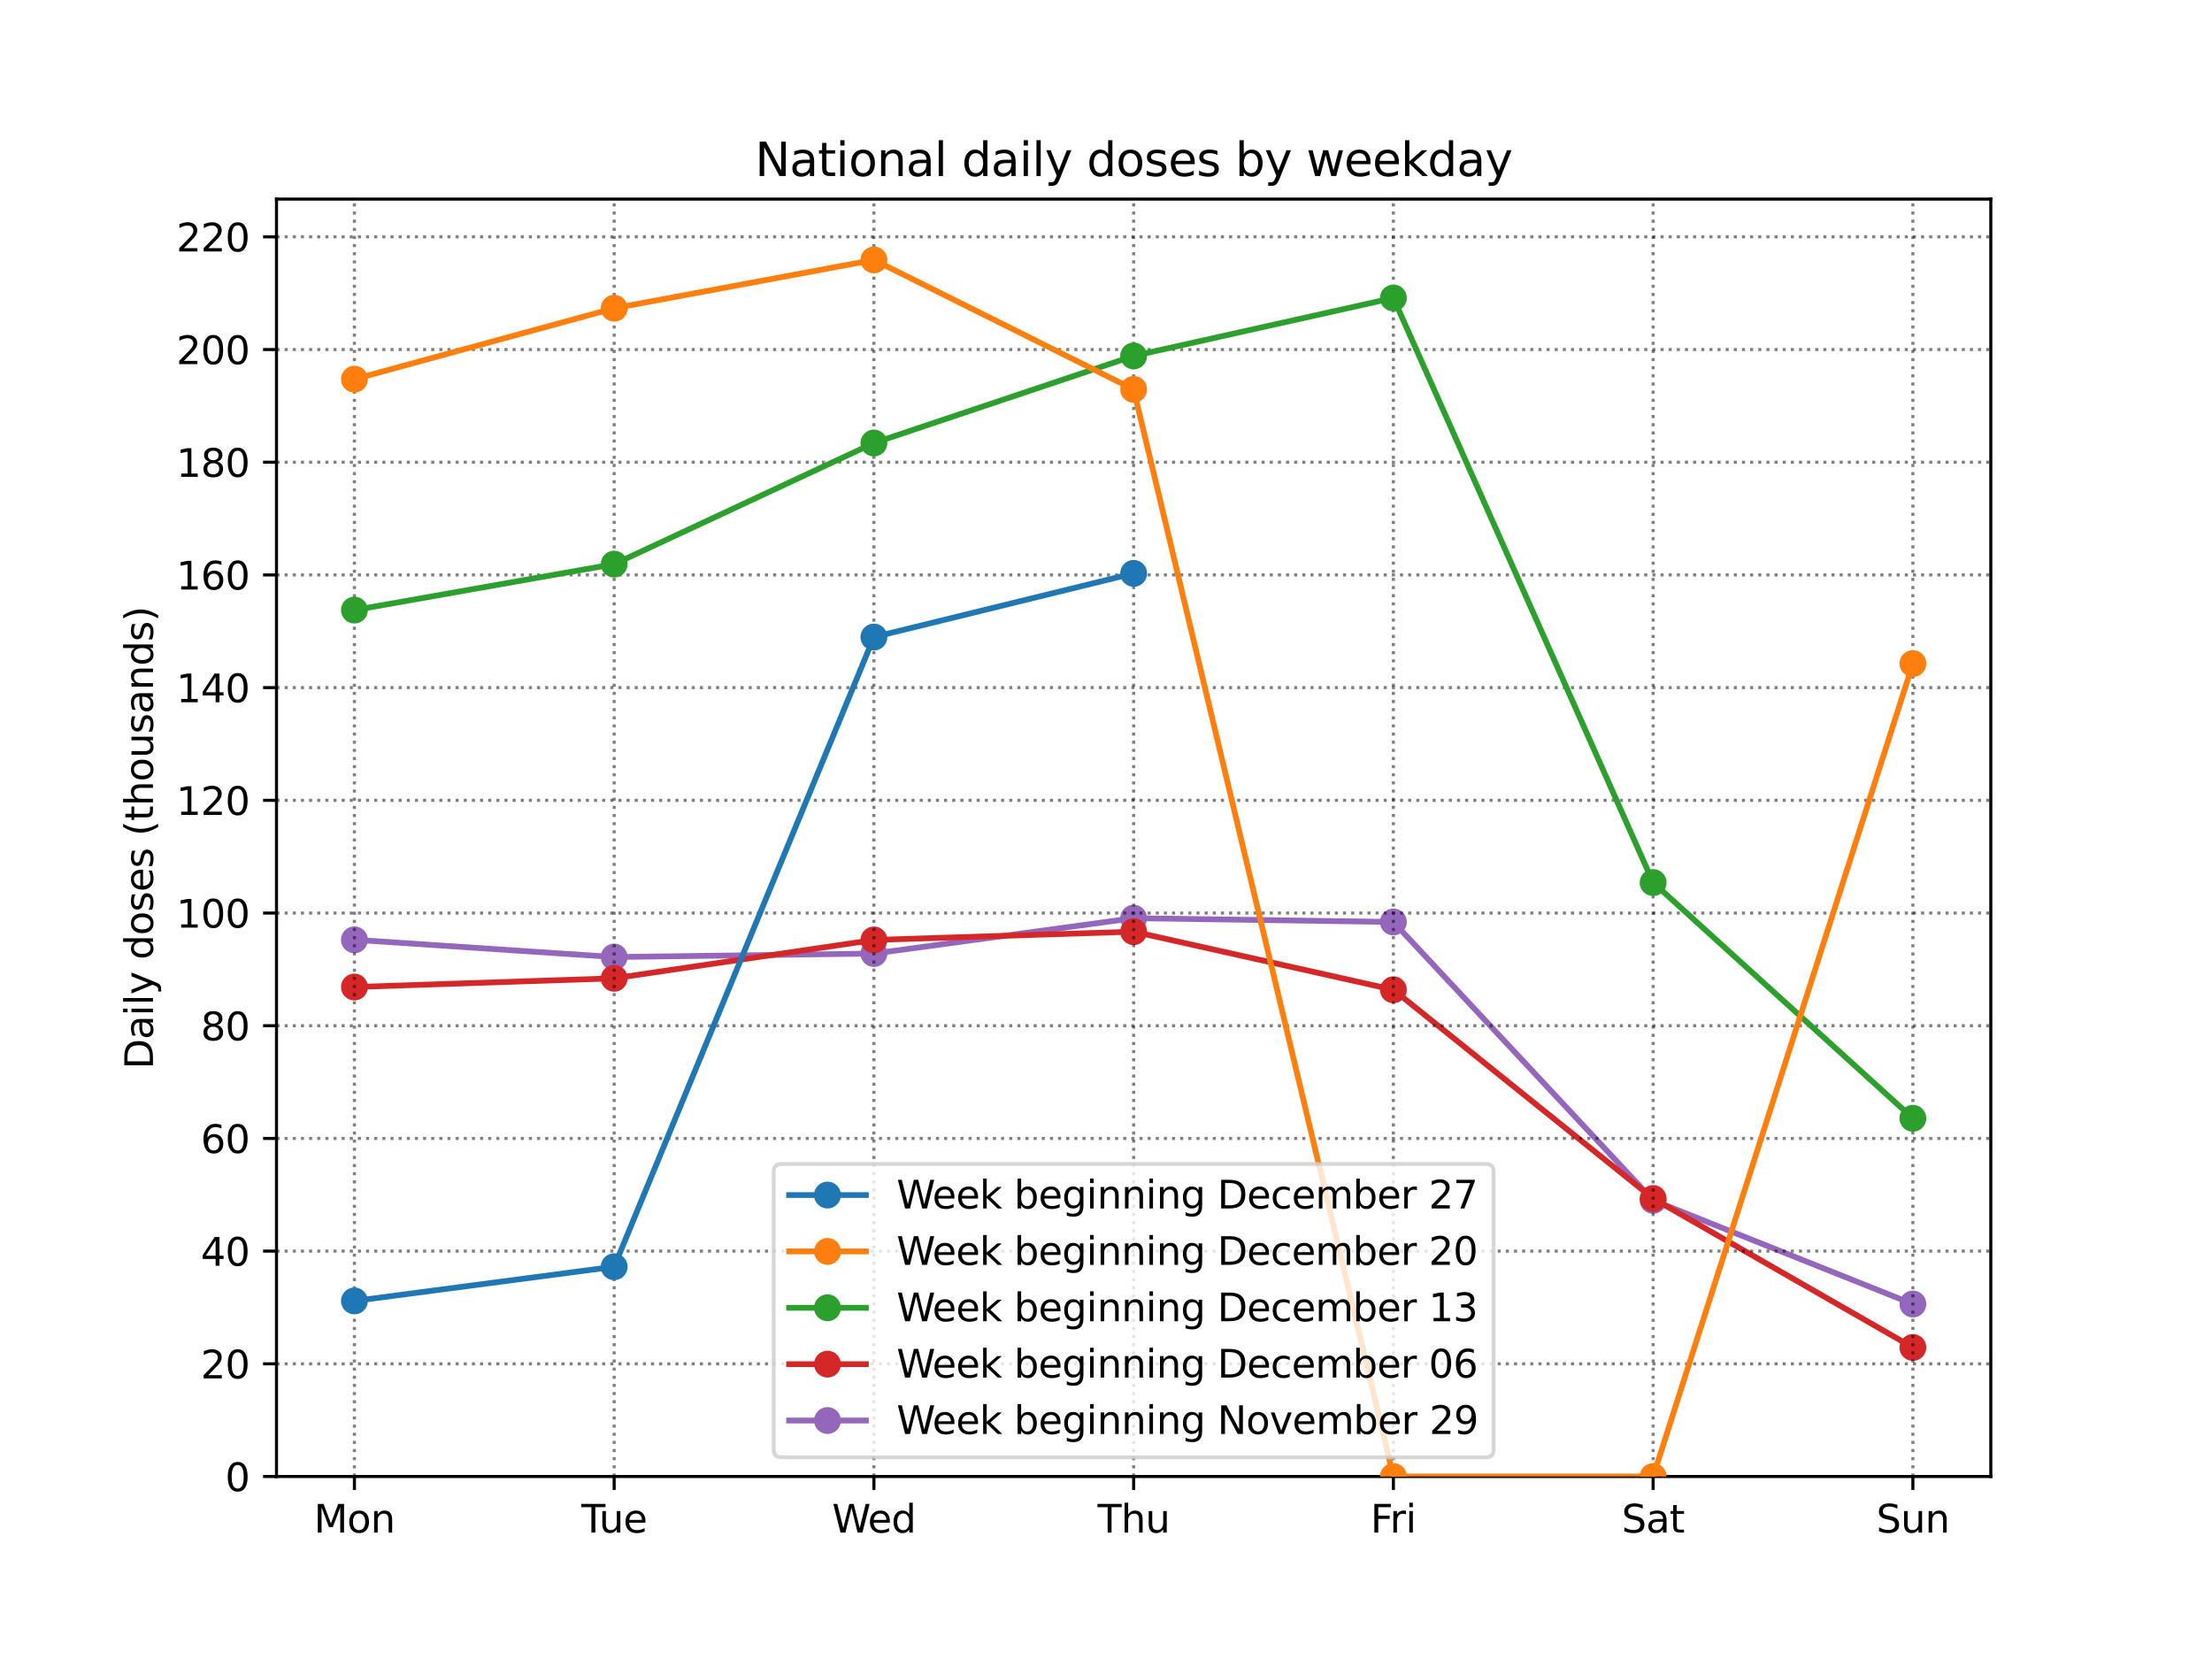 <?xml version="1.0" encoding="utf-8" standalone="no"?>
<!DOCTYPE svg PUBLIC "-//W3C//DTD SVG 1.1//EN"
  "http://www.w3.org/Graphics/SVG/1.1/DTD/svg11.dtd">
<svg xmlns:xlink="http://www.w3.org/1999/xlink" width="576pt" height="432pt" viewBox="0 0 576 432" xmlns="http://www.w3.org/2000/svg" version="1.1">
 <defs>
  <style type="text/css">*{stroke-linejoin: round; stroke-linecap: butt}</style>
 </defs>
 <g id="figure_1">
  <g id="patch_1">
   <path d="M 0 432 
L 576 432 
L 576 0 
L 0 0 
z
" style="fill: #ffffff"/>
  </g>
  <g id="axes_1">
   <g id="patch_2">
    <path d="M 72 384.48 
L 518.4 384.48 
L 518.4 51.84 
L 72 51.84 
z
" style="fill: #ffffff"/>
   </g>
   <g id="line2d_1">
    <path d="M 92.291 244.724 
L 159.927 249.213 
L 227.564 248.303 
L 295.2 239.094 
L 362.836 240.076 
L 430.473 312.565 
L 498.109 339.565 
" clip-path="url(#pd3c893581b)" style="fill: none; stroke: #9467bd; stroke-width: 1.5; stroke-linecap: square"/>
    <defs>
     <path id="m4473a33cf5" d="M 0 3 
C 0.796 3 1.559 2.684 2.121 2.121 
C 2.684 1.559 3 0.796 3 0 
C 3 -0.796 2.684 -1.559 2.121 -2.121 
C 1.559 -2.684 0.796 -3 0 -3 
C -0.796 -3 -1.559 -2.684 -2.121 -2.121 
C -2.684 -1.559 -3 -0.796 -3 0 
C -3 0.796 -2.684 1.559 -2.121 2.121 
C -1.559 2.684 -0.796 3 0 3 
z
" style="stroke: #9467bd"/>
    </defs>
    <g clip-path="url(#pd3c893581b)">
     <use xlink:href="#m4473a33cf5" x="92.291" y="244.724" style="fill: #9467bd; stroke: #9467bd"/>
     <use xlink:href="#m4473a33cf5" x="159.927" y="249.213" style="fill: #9467bd; stroke: #9467bd"/>
     <use xlink:href="#m4473a33cf5" x="227.564" y="248.303" style="fill: #9467bd; stroke: #9467bd"/>
     <use xlink:href="#m4473a33cf5" x="295.2" y="239.094" style="fill: #9467bd; stroke: #9467bd"/>
     <use xlink:href="#m4473a33cf5" x="362.836" y="240.076" style="fill: #9467bd; stroke: #9467bd"/>
     <use xlink:href="#m4473a33cf5" x="430.473" y="312.565" style="fill: #9467bd; stroke: #9467bd"/>
     <use xlink:href="#m4473a33cf5" x="498.109" y="339.565" style="fill: #9467bd; stroke: #9467bd"/>
    </g>
   </g>
   <g id="line2d_2">
    <path d="M 92.291 257.016 
L 159.927 254.746 
L 227.564 244.758 
L 295.2 242.604 
L 362.836 257.73 
L 430.473 312.088 
L 498.109 350.874 
" clip-path="url(#pd3c893581b)" style="fill: none; stroke: #d62728; stroke-width: 1.5; stroke-linecap: square"/>
    <defs>
     <path id="mffb23cae5d" d="M 0 3 
C 0.796 3 1.559 2.684 2.121 2.121 
C 2.684 1.559 3 0.796 3 0 
C 3 -0.796 2.684 -1.559 2.121 -2.121 
C 1.559 -2.684 0.796 -3 0 -3 
C -0.796 -3 -1.559 -2.684 -2.121 -2.121 
C -2.684 -1.559 -3 -0.796 -3 0 
C -3 0.796 -2.684 1.559 -2.121 2.121 
C -1.559 2.684 -0.796 3 0 3 
z
" style="stroke: #d62728"/>
    </defs>
    <g clip-path="url(#pd3c893581b)">
     <use xlink:href="#mffb23cae5d" x="92.291" y="257.016" style="fill: #d62728; stroke: #d62728"/>
     <use xlink:href="#mffb23cae5d" x="159.927" y="254.746" style="fill: #d62728; stroke: #d62728"/>
     <use xlink:href="#mffb23cae5d" x="227.564" y="244.758" style="fill: #d62728; stroke: #d62728"/>
     <use xlink:href="#mffb23cae5d" x="295.2" y="242.604" style="fill: #d62728; stroke: #d62728"/>
     <use xlink:href="#mffb23cae5d" x="362.836" y="257.73" style="fill: #d62728; stroke: #d62728"/>
     <use xlink:href="#mffb23cae5d" x="430.473" y="312.088" style="fill: #d62728; stroke: #d62728"/>
     <use xlink:href="#mffb23cae5d" x="498.109" y="350.874" style="fill: #d62728; stroke: #d62728"/>
    </g>
   </g>
   <g id="matplotlib.axis_1">
    <g id="xtick_1">
     <g id="line2d_3">
      <path d="M 92.291 384.48 
L 92.291 51.84 
" clip-path="url(#pd3c893581b)" style="fill: none; stroke-dasharray: 0.8,1.32; stroke-dashoffset: 0; stroke: #000000; stroke-opacity: 0.5; stroke-width: 0.8"/>
     </g>
     <g id="line2d_4">
      <defs>
       <path id="m6452c4a9d9" d="M 0 0 
L 0 3.5 
" style="stroke: #000000; stroke-width: 0.8"/>
      </defs>
      <g>
       <use xlink:href="#m6452c4a9d9" x="92.291" y="384.48" style="stroke: #000000; stroke-width: 0.8"/>
      </g>
     </g>
     <g id="text_1">
      <!-- Mon -->
      <g transform="translate(81.749 399.078)scale(0.1 -0.1)">
       <defs>
        <path id="DejaVuSans-4d" d="M 628 4666 
L 1569 4666 
L 2759 1491 
L 3956 4666 
L 4897 4666 
L 4897 0 
L 4281 0 
L 4281 4097 
L 3078 897 
L 2444 897 
L 1241 4097 
L 1241 0 
L 628 0 
L 628 4666 
z
" transform="scale(0.016)"/>
        <path id="DejaVuSans-6f" d="M 1959 3097 
Q 1497 3097 1228 2736 
Q 959 2375 959 1747 
Q 959 1119 1226 758 
Q 1494 397 1959 397 
Q 2419 397 2687 759 
Q 2956 1122 2956 1747 
Q 2956 2369 2687 2733 
Q 2419 3097 1959 3097 
z
M 1959 3584 
Q 2709 3584 3137 3096 
Q 3566 2609 3566 1747 
Q 3566 888 3137 398 
Q 2709 -91 1959 -91 
Q 1206 -91 779 398 
Q 353 888 353 1747 
Q 353 2609 779 3096 
Q 1206 3584 1959 3584 
z
" transform="scale(0.016)"/>
        <path id="DejaVuSans-6e" d="M 3513 2113 
L 3513 0 
L 2938 0 
L 2938 2094 
Q 2938 2591 2744 2837 
Q 2550 3084 2163 3084 
Q 1697 3084 1428 2787 
Q 1159 2491 1159 1978 
L 1159 0 
L 581 0 
L 581 3500 
L 1159 3500 
L 1159 2956 
Q 1366 3272 1645 3428 
Q 1925 3584 2291 3584 
Q 2894 3584 3203 3211 
Q 3513 2838 3513 2113 
z
" transform="scale(0.016)"/>
       </defs>
       <use xlink:href="#DejaVuSans-4d"/>
       <use xlink:href="#DejaVuSans-6f" x="86.279"/>
       <use xlink:href="#DejaVuSans-6e" x="147.461"/>
      </g>
     </g>
    </g>
    <g id="xtick_2">
     <g id="line2d_5">
      <path d="M 159.927 384.48 
L 159.927 51.84 
" clip-path="url(#pd3c893581b)" style="fill: none; stroke-dasharray: 0.8,1.32; stroke-dashoffset: 0; stroke: #000000; stroke-opacity: 0.5; stroke-width: 0.8"/>
     </g>
     <g id="line2d_6">
      <g>
       <use xlink:href="#m6452c4a9d9" x="159.927" y="384.48" style="stroke: #000000; stroke-width: 0.8"/>
      </g>
     </g>
     <g id="text_2">
      <!-- Tue -->
      <g transform="translate(151.384 399.078)scale(0.1 -0.1)">
       <defs>
        <path id="DejaVuSans-54" d="M -19 4666 
L 3928 4666 
L 3928 4134 
L 2272 4134 
L 2272 0 
L 1638 0 
L 1638 4134 
L -19 4134 
L -19 4666 
z
" transform="scale(0.016)"/>
        <path id="DejaVuSans-75" d="M 544 1381 
L 544 3500 
L 1119 3500 
L 1119 1403 
Q 1119 906 1312 657 
Q 1506 409 1894 409 
Q 2359 409 2629 706 
Q 2900 1003 2900 1516 
L 2900 3500 
L 3475 3500 
L 3475 0 
L 2900 0 
L 2900 538 
Q 2691 219 2414 64 
Q 2138 -91 1772 -91 
Q 1169 -91 856 284 
Q 544 659 544 1381 
z
M 1991 3584 
L 1991 3584 
z
" transform="scale(0.016)"/>
        <path id="DejaVuSans-65" d="M 3597 1894 
L 3597 1613 
L 953 1613 
Q 991 1019 1311 708 
Q 1631 397 2203 397 
Q 2534 397 2845 478 
Q 3156 559 3463 722 
L 3463 178 
Q 3153 47 2828 -22 
Q 2503 -91 2169 -91 
Q 1331 -91 842 396 
Q 353 884 353 1716 
Q 353 2575 817 3079 
Q 1281 3584 2069 3584 
Q 2775 3584 3186 3129 
Q 3597 2675 3597 1894 
z
M 3022 2063 
Q 3016 2534 2758 2815 
Q 2500 3097 2075 3097 
Q 1594 3097 1305 2825 
Q 1016 2553 972 2059 
L 3022 2063 
z
" transform="scale(0.016)"/>
       </defs>
       <use xlink:href="#DejaVuSans-54"/>
       <use xlink:href="#DejaVuSans-75" x="45.959"/>
       <use xlink:href="#DejaVuSans-65" x="109.338"/>
      </g>
     </g>
    </g>
    <g id="xtick_3">
     <g id="line2d_7">
      <path d="M 227.564 384.48 
L 227.564 51.84 
" clip-path="url(#pd3c893581b)" style="fill: none; stroke-dasharray: 0.8,1.32; stroke-dashoffset: 0; stroke: #000000; stroke-opacity: 0.5; stroke-width: 0.8"/>
     </g>
     <g id="line2d_8">
      <g>
       <use xlink:href="#m6452c4a9d9" x="227.564" y="384.48" style="stroke: #000000; stroke-width: 0.8"/>
      </g>
     </g>
     <g id="text_3">
      <!-- Wed -->
      <g transform="translate(216.663 399.078)scale(0.1 -0.1)">
       <defs>
        <path id="DejaVuSans-57" d="M 213 4666 
L 850 4666 
L 1831 722 
L 2809 4666 
L 3519 4666 
L 4500 722 
L 5478 4666 
L 6119 4666 
L 4947 0 
L 4153 0 
L 3169 4050 
L 2175 0 
L 1381 0 
L 213 4666 
z
" transform="scale(0.016)"/>
        <path id="DejaVuSans-64" d="M 2906 2969 
L 2906 4863 
L 3481 4863 
L 3481 0 
L 2906 0 
L 2906 525 
Q 2725 213 2448 61 
Q 2172 -91 1784 -91 
Q 1150 -91 751 415 
Q 353 922 353 1747 
Q 353 2572 751 3078 
Q 1150 3584 1784 3584 
Q 2172 3584 2448 3432 
Q 2725 3281 2906 2969 
z
M 947 1747 
Q 947 1113 1208 752 
Q 1469 391 1925 391 
Q 2381 391 2643 752 
Q 2906 1113 2906 1747 
Q 2906 2381 2643 2742 
Q 2381 3103 1925 3103 
Q 1469 3103 1208 2742 
Q 947 2381 947 1747 
z
" transform="scale(0.016)"/>
       </defs>
       <use xlink:href="#DejaVuSans-57"/>
       <use xlink:href="#DejaVuSans-65" x="93.002"/>
       <use xlink:href="#DejaVuSans-64" x="154.525"/>
      </g>
     </g>
    </g>
    <g id="xtick_4">
     <g id="line2d_9">
      <path d="M 295.2 384.48 
L 295.2 51.84 
" clip-path="url(#pd3c893581b)" style="fill: none; stroke-dasharray: 0.8,1.32; stroke-dashoffset: 0; stroke: #000000; stroke-opacity: 0.5; stroke-width: 0.8"/>
     </g>
     <g id="line2d_10">
      <g>
       <use xlink:href="#m6452c4a9d9" x="295.2" y="384.48" style="stroke: #000000; stroke-width: 0.8"/>
      </g>
     </g>
     <g id="text_4">
      <!-- Thu -->
      <g transform="translate(285.809 399.078)scale(0.1 -0.1)">
       <defs>
        <path id="DejaVuSans-68" d="M 3513 2113 
L 3513 0 
L 2938 0 
L 2938 2094 
Q 2938 2591 2744 2837 
Q 2550 3084 2163 3084 
Q 1697 3084 1428 2787 
Q 1159 2491 1159 1978 
L 1159 0 
L 581 0 
L 581 4863 
L 1159 4863 
L 1159 2956 
Q 1366 3272 1645 3428 
Q 1925 3584 2291 3584 
Q 2894 3584 3203 3211 
Q 3513 2838 3513 2113 
z
" transform="scale(0.016)"/>
       </defs>
       <use xlink:href="#DejaVuSans-54"/>
       <use xlink:href="#DejaVuSans-68" x="61.084"/>
       <use xlink:href="#DejaVuSans-75" x="124.463"/>
      </g>
     </g>
    </g>
    <g id="xtick_5">
     <g id="line2d_11">
      <path d="M 362.836 384.48 
L 362.836 51.84 
" clip-path="url(#pd3c893581b)" style="fill: none; stroke-dasharray: 0.8,1.32; stroke-dashoffset: 0; stroke: #000000; stroke-opacity: 0.5; stroke-width: 0.8"/>
     </g>
     <g id="line2d_12">
      <g>
       <use xlink:href="#m6452c4a9d9" x="362.836" y="384.48" style="stroke: #000000; stroke-width: 0.8"/>
      </g>
     </g>
     <g id="text_5">
      <!-- Fri -->
      <g transform="translate(356.879 399.078)scale(0.1 -0.1)">
       <defs>
        <path id="DejaVuSans-46" d="M 628 4666 
L 3309 4666 
L 3309 4134 
L 1259 4134 
L 1259 2759 
L 3109 2759 
L 3109 2228 
L 1259 2228 
L 1259 0 
L 628 0 
L 628 4666 
z
" transform="scale(0.016)"/>
        <path id="DejaVuSans-72" d="M 2631 2963 
Q 2534 3019 2420 3045 
Q 2306 3072 2169 3072 
Q 1681 3072 1420 2755 
Q 1159 2438 1159 1844 
L 1159 0 
L 581 0 
L 581 3500 
L 1159 3500 
L 1159 2956 
Q 1341 3275 1631 3429 
Q 1922 3584 2338 3584 
Q 2397 3584 2469 3576 
Q 2541 3569 2628 3553 
L 2631 2963 
z
" transform="scale(0.016)"/>
        <path id="DejaVuSans-69" d="M 603 3500 
L 1178 3500 
L 1178 0 
L 603 0 
L 603 3500 
z
M 603 4863 
L 1178 4863 
L 1178 4134 
L 603 4134 
L 603 4863 
z
" transform="scale(0.016)"/>
       </defs>
       <use xlink:href="#DejaVuSans-46"/>
       <use xlink:href="#DejaVuSans-72" x="50.27"/>
       <use xlink:href="#DejaVuSans-69" x="91.383"/>
      </g>
     </g>
    </g>
    <g id="xtick_6">
     <g id="line2d_13">
      <path d="M 430.473 384.48 
L 430.473 51.84 
" clip-path="url(#pd3c893581b)" style="fill: none; stroke-dasharray: 0.8,1.32; stroke-dashoffset: 0; stroke: #000000; stroke-opacity: 0.5; stroke-width: 0.8"/>
     </g>
     <g id="line2d_14">
      <g>
       <use xlink:href="#m6452c4a9d9" x="430.473" y="384.48" style="stroke: #000000; stroke-width: 0.8"/>
      </g>
     </g>
     <g id="text_6">
      <!-- Sat -->
      <g transform="translate(422.274 399.078)scale(0.1 -0.1)">
       <defs>
        <path id="DejaVuSans-53" d="M 3425 4513 
L 3425 3897 
Q 3066 4069 2747 4153 
Q 2428 4238 2131 4238 
Q 1616 4238 1336 4038 
Q 1056 3838 1056 3469 
Q 1056 3159 1242 3001 
Q 1428 2844 1947 2747 
L 2328 2669 
Q 3034 2534 3370 2195 
Q 3706 1856 3706 1288 
Q 3706 609 3251 259 
Q 2797 -91 1919 -91 
Q 1588 -91 1214 -16 
Q 841 59 441 206 
L 441 856 
Q 825 641 1194 531 
Q 1563 422 1919 422 
Q 2459 422 2753 634 
Q 3047 847 3047 1241 
Q 3047 1584 2836 1778 
Q 2625 1972 2144 2069 
L 1759 2144 
Q 1053 2284 737 2584 
Q 422 2884 422 3419 
Q 422 4038 858 4394 
Q 1294 4750 2059 4750 
Q 2388 4750 2728 4690 
Q 3069 4631 3425 4513 
z
" transform="scale(0.016)"/>
        <path id="DejaVuSans-61" d="M 2194 1759 
Q 1497 1759 1228 1600 
Q 959 1441 959 1056 
Q 959 750 1161 570 
Q 1363 391 1709 391 
Q 2188 391 2477 730 
Q 2766 1069 2766 1631 
L 2766 1759 
L 2194 1759 
z
M 3341 1997 
L 3341 0 
L 2766 0 
L 2766 531 
Q 2569 213 2275 61 
Q 1981 -91 1556 -91 
Q 1019 -91 701 211 
Q 384 513 384 1019 
Q 384 1609 779 1909 
Q 1175 2209 1959 2209 
L 2766 2209 
L 2766 2266 
Q 2766 2663 2505 2880 
Q 2244 3097 1772 3097 
Q 1472 3097 1187 3025 
Q 903 2953 641 2809 
L 641 3341 
Q 956 3463 1253 3523 
Q 1550 3584 1831 3584 
Q 2591 3584 2966 3190 
Q 3341 2797 3341 1997 
z
" transform="scale(0.016)"/>
        <path id="DejaVuSans-74" d="M 1172 4494 
L 1172 3500 
L 2356 3500 
L 2356 3053 
L 1172 3053 
L 1172 1153 
Q 1172 725 1289 603 
Q 1406 481 1766 481 
L 2356 481 
L 2356 0 
L 1766 0 
Q 1100 0 847 248 
Q 594 497 594 1153 
L 594 3053 
L 172 3053 
L 172 3500 
L 594 3500 
L 594 4494 
L 1172 4494 
z
" transform="scale(0.016)"/>
       </defs>
       <use xlink:href="#DejaVuSans-53"/>
       <use xlink:href="#DejaVuSans-61" x="63.477"/>
       <use xlink:href="#DejaVuSans-74" x="124.756"/>
      </g>
     </g>
    </g>
    <g id="xtick_7">
     <g id="line2d_15">
      <path d="M 498.109 384.48 
L 498.109 51.84 
" clip-path="url(#pd3c893581b)" style="fill: none; stroke-dasharray: 0.8,1.32; stroke-dashoffset: 0; stroke: #000000; stroke-opacity: 0.5; stroke-width: 0.8"/>
     </g>
     <g id="line2d_16">
      <g>
       <use xlink:href="#m6452c4a9d9" x="498.109" y="384.48" style="stroke: #000000; stroke-width: 0.8"/>
      </g>
     </g>
     <g id="text_7">
      <!-- Sun -->
      <g transform="translate(488.597 399.078)scale(0.1 -0.1)">
       <use xlink:href="#DejaVuSans-53"/>
       <use xlink:href="#DejaVuSans-75" x="63.477"/>
       <use xlink:href="#DejaVuSans-6e" x="126.855"/>
      </g>
     </g>
    </g>
   </g>
   <g id="matplotlib.axis_2">
    <g id="ytick_1">
     <g id="line2d_17">
      <path d="M 72 384.48 
L 518.4 384.48 
" clip-path="url(#pd3c893581b)" style="fill: none; stroke-dasharray: 0.8,1.32; stroke-dashoffset: 0; stroke: #000000; stroke-opacity: 0.5; stroke-width: 0.8"/>
     </g>
     <g id="line2d_18">
      <defs>
       <path id="m8629f29faa" d="M 0 0 
L -3.5 0 
" style="stroke: #000000; stroke-width: 0.8"/>
      </defs>
      <g>
       <use xlink:href="#m8629f29faa" x="72" y="384.48" style="stroke: #000000; stroke-width: 0.8"/>
      </g>
     </g>
     <g id="text_8">
      <!-- 0 -->
      <g transform="translate(58.638 388.279)scale(0.1 -0.1)">
       <defs>
        <path id="DejaVuSans-30" d="M 2034 4250 
Q 1547 4250 1301 3770 
Q 1056 3291 1056 2328 
Q 1056 1369 1301 889 
Q 1547 409 2034 409 
Q 2525 409 2770 889 
Q 3016 1369 3016 2328 
Q 3016 3291 2770 3770 
Q 2525 4250 2034 4250 
z
M 2034 4750 
Q 2819 4750 3233 4129 
Q 3647 3509 3647 2328 
Q 3647 1150 3233 529 
Q 2819 -91 2034 -91 
Q 1250 -91 836 529 
Q 422 1150 422 2328 
Q 422 3509 836 4129 
Q 1250 4750 2034 4750 
z
" transform="scale(0.016)"/>
       </defs>
       <use xlink:href="#DejaVuSans-30"/>
      </g>
     </g>
    </g>
    <g id="ytick_2">
     <g id="line2d_19">
      <path d="M 72 355.134 
L 518.4 355.134 
" clip-path="url(#pd3c893581b)" style="fill: none; stroke-dasharray: 0.8,1.32; stroke-dashoffset: 0; stroke: #000000; stroke-opacity: 0.5; stroke-width: 0.8"/>
     </g>
     <g id="line2d_20">
      <g>
       <use xlink:href="#m8629f29faa" x="72" y="355.134" style="stroke: #000000; stroke-width: 0.8"/>
      </g>
     </g>
     <g id="text_9">
      <!-- 20 -->
      <g transform="translate(52.275 358.933)scale(0.1 -0.1)">
       <defs>
        <path id="DejaVuSans-32" d="M 1228 531 
L 3431 531 
L 3431 0 
L 469 0 
L 469 531 
Q 828 903 1448 1529 
Q 2069 2156 2228 2338 
Q 2531 2678 2651 2914 
Q 2772 3150 2772 3378 
Q 2772 3750 2511 3984 
Q 2250 4219 1831 4219 
Q 1534 4219 1204 4116 
Q 875 4013 500 3803 
L 500 4441 
Q 881 4594 1212 4672 
Q 1544 4750 1819 4750 
Q 2544 4750 2975 4387 
Q 3406 4025 3406 3419 
Q 3406 3131 3298 2873 
Q 3191 2616 2906 2266 
Q 2828 2175 2409 1742 
Q 1991 1309 1228 531 
z
" transform="scale(0.016)"/>
       </defs>
       <use xlink:href="#DejaVuSans-32"/>
       <use xlink:href="#DejaVuSans-30" x="63.623"/>
      </g>
     </g>
    </g>
    <g id="ytick_3">
     <g id="line2d_21">
      <path d="M 72 325.788 
L 518.4 325.788 
" clip-path="url(#pd3c893581b)" style="fill: none; stroke-dasharray: 0.8,1.32; stroke-dashoffset: 0; stroke: #000000; stroke-opacity: 0.5; stroke-width: 0.8"/>
     </g>
     <g id="line2d_22">
      <g>
       <use xlink:href="#m8629f29faa" x="72" y="325.788" style="stroke: #000000; stroke-width: 0.8"/>
      </g>
     </g>
     <g id="text_10">
      <!-- 40 -->
      <g transform="translate(52.275 329.587)scale(0.1 -0.1)">
       <defs>
        <path id="DejaVuSans-34" d="M 2419 4116 
L 825 1625 
L 2419 1625 
L 2419 4116 
z
M 2253 4666 
L 3047 4666 
L 3047 1625 
L 3713 1625 
L 3713 1100 
L 3047 1100 
L 3047 0 
L 2419 0 
L 2419 1100 
L 313 1100 
L 313 1709 
L 2253 4666 
z
" transform="scale(0.016)"/>
       </defs>
       <use xlink:href="#DejaVuSans-34"/>
       <use xlink:href="#DejaVuSans-30" x="63.623"/>
      </g>
     </g>
    </g>
    <g id="ytick_4">
     <g id="line2d_23">
      <path d="M 72 296.442 
L 518.4 296.442 
" clip-path="url(#pd3c893581b)" style="fill: none; stroke-dasharray: 0.8,1.32; stroke-dashoffset: 0; stroke: #000000; stroke-opacity: 0.5; stroke-width: 0.8"/>
     </g>
     <g id="line2d_24">
      <g>
       <use xlink:href="#m8629f29faa" x="72" y="296.442" style="stroke: #000000; stroke-width: 0.8"/>
      </g>
     </g>
     <g id="text_11">
      <!-- 60 -->
      <g transform="translate(52.275 300.241)scale(0.1 -0.1)">
       <defs>
        <path id="DejaVuSans-36" d="M 2113 2584 
Q 1688 2584 1439 2293 
Q 1191 2003 1191 1497 
Q 1191 994 1439 701 
Q 1688 409 2113 409 
Q 2538 409 2786 701 
Q 3034 994 3034 1497 
Q 3034 2003 2786 2293 
Q 2538 2584 2113 2584 
z
M 3366 4563 
L 3366 3988 
Q 3128 4100 2886 4159 
Q 2644 4219 2406 4219 
Q 1781 4219 1451 3797 
Q 1122 3375 1075 2522 
Q 1259 2794 1537 2939 
Q 1816 3084 2150 3084 
Q 2853 3084 3261 2657 
Q 3669 2231 3669 1497 
Q 3669 778 3244 343 
Q 2819 -91 2113 -91 
Q 1303 -91 875 529 
Q 447 1150 447 2328 
Q 447 3434 972 4092 
Q 1497 4750 2381 4750 
Q 2619 4750 2861 4703 
Q 3103 4656 3366 4563 
z
" transform="scale(0.016)"/>
       </defs>
       <use xlink:href="#DejaVuSans-36"/>
       <use xlink:href="#DejaVuSans-30" x="63.623"/>
      </g>
     </g>
    </g>
    <g id="ytick_5">
     <g id="line2d_25">
      <path d="M 72 267.096 
L 518.4 267.096 
" clip-path="url(#pd3c893581b)" style="fill: none; stroke-dasharray: 0.8,1.32; stroke-dashoffset: 0; stroke: #000000; stroke-opacity: 0.5; stroke-width: 0.8"/>
     </g>
     <g id="line2d_26">
      <g>
       <use xlink:href="#m8629f29faa" x="72" y="267.096" style="stroke: #000000; stroke-width: 0.8"/>
      </g>
     </g>
     <g id="text_12">
      <!-- 80 -->
      <g transform="translate(52.275 270.895)scale(0.1 -0.1)">
       <defs>
        <path id="DejaVuSans-38" d="M 2034 2216 
Q 1584 2216 1326 1975 
Q 1069 1734 1069 1313 
Q 1069 891 1326 650 
Q 1584 409 2034 409 
Q 2484 409 2743 651 
Q 3003 894 3003 1313 
Q 3003 1734 2745 1975 
Q 2488 2216 2034 2216 
z
M 1403 2484 
Q 997 2584 770 2862 
Q 544 3141 544 3541 
Q 544 4100 942 4425 
Q 1341 4750 2034 4750 
Q 2731 4750 3128 4425 
Q 3525 4100 3525 3541 
Q 3525 3141 3298 2862 
Q 3072 2584 2669 2484 
Q 3125 2378 3379 2068 
Q 3634 1759 3634 1313 
Q 3634 634 3220 271 
Q 2806 -91 2034 -91 
Q 1263 -91 848 271 
Q 434 634 434 1313 
Q 434 1759 690 2068 
Q 947 2378 1403 2484 
z
M 1172 3481 
Q 1172 3119 1398 2916 
Q 1625 2713 2034 2713 
Q 2441 2713 2670 2916 
Q 2900 3119 2900 3481 
Q 2900 3844 2670 4047 
Q 2441 4250 2034 4250 
Q 1625 4250 1398 4047 
Q 1172 3844 1172 3481 
z
" transform="scale(0.016)"/>
       </defs>
       <use xlink:href="#DejaVuSans-38"/>
       <use xlink:href="#DejaVuSans-30" x="63.623"/>
      </g>
     </g>
    </g>
    <g id="ytick_6">
     <g id="line2d_27">
      <path d="M 72 237.75 
L 518.4 237.75 
" clip-path="url(#pd3c893581b)" style="fill: none; stroke-dasharray: 0.8,1.32; stroke-dashoffset: 0; stroke: #000000; stroke-opacity: 0.5; stroke-width: 0.8"/>
     </g>
     <g id="line2d_28">
      <g>
       <use xlink:href="#m8629f29faa" x="72" y="237.75" style="stroke: #000000; stroke-width: 0.8"/>
      </g>
     </g>
     <g id="text_13">
      <!-- 100 -->
      <g transform="translate(45.913 241.549)scale(0.1 -0.1)">
       <defs>
        <path id="DejaVuSans-31" d="M 794 531 
L 1825 531 
L 1825 4091 
L 703 3866 
L 703 4441 
L 1819 4666 
L 2450 4666 
L 2450 531 
L 3481 531 
L 3481 0 
L 794 0 
L 794 531 
z
" transform="scale(0.016)"/>
       </defs>
       <use xlink:href="#DejaVuSans-31"/>
       <use xlink:href="#DejaVuSans-30" x="63.623"/>
       <use xlink:href="#DejaVuSans-30" x="127.246"/>
      </g>
     </g>
    </g>
    <g id="ytick_7">
     <g id="line2d_29">
      <path d="M 72 208.404 
L 518.4 208.404 
" clip-path="url(#pd3c893581b)" style="fill: none; stroke-dasharray: 0.8,1.32; stroke-dashoffset: 0; stroke: #000000; stroke-opacity: 0.5; stroke-width: 0.8"/>
     </g>
     <g id="line2d_30">
      <g>
       <use xlink:href="#m8629f29faa" x="72" y="208.404" style="stroke: #000000; stroke-width: 0.8"/>
      </g>
     </g>
     <g id="text_14">
      <!-- 120 -->
      <g transform="translate(45.913 212.203)scale(0.1 -0.1)">
       <use xlink:href="#DejaVuSans-31"/>
       <use xlink:href="#DejaVuSans-32" x="63.623"/>
       <use xlink:href="#DejaVuSans-30" x="127.246"/>
      </g>
     </g>
    </g>
    <g id="ytick_8">
     <g id="line2d_31">
      <path d="M 72 179.058 
L 518.4 179.058 
" clip-path="url(#pd3c893581b)" style="fill: none; stroke-dasharray: 0.8,1.32; stroke-dashoffset: 0; stroke: #000000; stroke-opacity: 0.5; stroke-width: 0.8"/>
     </g>
     <g id="line2d_32">
      <g>
       <use xlink:href="#m8629f29faa" x="72" y="179.058" style="stroke: #000000; stroke-width: 0.8"/>
      </g>
     </g>
     <g id="text_15">
      <!-- 140 -->
      <g transform="translate(45.913 182.857)scale(0.1 -0.1)">
       <use xlink:href="#DejaVuSans-31"/>
       <use xlink:href="#DejaVuSans-34" x="63.623"/>
       <use xlink:href="#DejaVuSans-30" x="127.246"/>
      </g>
     </g>
    </g>
    <g id="ytick_9">
     <g id="line2d_33">
      <path d="M 72 149.712 
L 518.4 149.712 
" clip-path="url(#pd3c893581b)" style="fill: none; stroke-dasharray: 0.8,1.32; stroke-dashoffset: 0; stroke: #000000; stroke-opacity: 0.5; stroke-width: 0.8"/>
     </g>
     <g id="line2d_34">
      <g>
       <use xlink:href="#m8629f29faa" x="72" y="149.712" style="stroke: #000000; stroke-width: 0.8"/>
      </g>
     </g>
     <g id="text_16">
      <!-- 160 -->
      <g transform="translate(45.913 153.511)scale(0.1 -0.1)">
       <use xlink:href="#DejaVuSans-31"/>
       <use xlink:href="#DejaVuSans-36" x="63.623"/>
       <use xlink:href="#DejaVuSans-30" x="127.246"/>
      </g>
     </g>
    </g>
    <g id="ytick_10">
     <g id="line2d_35">
      <path d="M 72 120.366 
L 518.4 120.366 
" clip-path="url(#pd3c893581b)" style="fill: none; stroke-dasharray: 0.8,1.32; stroke-dashoffset: 0; stroke: #000000; stroke-opacity: 0.5; stroke-width: 0.8"/>
     </g>
     <g id="line2d_36">
      <g>
       <use xlink:href="#m8629f29faa" x="72" y="120.366" style="stroke: #000000; stroke-width: 0.8"/>
      </g>
     </g>
     <g id="text_17">
      <!-- 180 -->
      <g transform="translate(45.913 124.166)scale(0.1 -0.1)">
       <use xlink:href="#DejaVuSans-31"/>
       <use xlink:href="#DejaVuSans-38" x="63.623"/>
       <use xlink:href="#DejaVuSans-30" x="127.246"/>
      </g>
     </g>
    </g>
    <g id="ytick_11">
     <g id="line2d_37">
      <path d="M 72 91.02 
L 518.4 91.02 
" clip-path="url(#pd3c893581b)" style="fill: none; stroke-dasharray: 0.8,1.32; stroke-dashoffset: 0; stroke: #000000; stroke-opacity: 0.5; stroke-width: 0.8"/>
     </g>
     <g id="line2d_38">
      <g>
       <use xlink:href="#m8629f29faa" x="72" y="91.02" style="stroke: #000000; stroke-width: 0.8"/>
      </g>
     </g>
     <g id="text_18">
      <!-- 200 -->
      <g transform="translate(45.913 94.82)scale(0.1 -0.1)">
       <use xlink:href="#DejaVuSans-32"/>
       <use xlink:href="#DejaVuSans-30" x="63.623"/>
       <use xlink:href="#DejaVuSans-30" x="127.246"/>
      </g>
     </g>
    </g>
    <g id="ytick_12">
     <g id="line2d_39">
      <path d="M 72 61.674 
L 518.4 61.674 
" clip-path="url(#pd3c893581b)" style="fill: none; stroke-dasharray: 0.8,1.32; stroke-dashoffset: 0; stroke: #000000; stroke-opacity: 0.5; stroke-width: 0.8"/>
     </g>
     <g id="line2d_40">
      <g>
       <use xlink:href="#m8629f29faa" x="72" y="61.674" style="stroke: #000000; stroke-width: 0.8"/>
      </g>
     </g>
     <g id="text_19">
      <!-- 220 -->
      <g transform="translate(45.913 65.474)scale(0.1 -0.1)">
       <use xlink:href="#DejaVuSans-32"/>
       <use xlink:href="#DejaVuSans-32" x="63.623"/>
       <use xlink:href="#DejaVuSans-30" x="127.246"/>
      </g>
     </g>
    </g>
    <g id="text_20">
     <!-- Daily doses (thousands) -->
     <g transform="translate(39.833 278.384)rotate(-90)scale(0.1 -0.1)">
      <defs>
       <path id="DejaVuSans-44" d="M 1259 4147 
L 1259 519 
L 2022 519 
Q 2988 519 3436 956 
Q 3884 1394 3884 2338 
Q 3884 3275 3436 3711 
Q 2988 4147 2022 4147 
L 1259 4147 
z
M 628 4666 
L 1925 4666 
Q 3281 4666 3915 4102 
Q 4550 3538 4550 2338 
Q 4550 1131 3912 565 
Q 3275 0 1925 0 
L 628 0 
L 628 4666 
z
" transform="scale(0.016)"/>
       <path id="DejaVuSans-6c" d="M 603 4863 
L 1178 4863 
L 1178 0 
L 603 0 
L 603 4863 
z
" transform="scale(0.016)"/>
       <path id="DejaVuSans-79" d="M 2059 -325 
Q 1816 -950 1584 -1140 
Q 1353 -1331 966 -1331 
L 506 -1331 
L 506 -850 
L 844 -850 
Q 1081 -850 1212 -737 
Q 1344 -625 1503 -206 
L 1606 56 
L 191 3500 
L 800 3500 
L 1894 763 
L 2988 3500 
L 3597 3500 
L 2059 -325 
z
" transform="scale(0.016)"/>
       <path id="DejaVuSans-20" transform="scale(0.016)"/>
       <path id="DejaVuSans-73" d="M 2834 3397 
L 2834 2853 
Q 2591 2978 2328 3040 
Q 2066 3103 1784 3103 
Q 1356 3103 1142 2972 
Q 928 2841 928 2578 
Q 928 2378 1081 2264 
Q 1234 2150 1697 2047 
L 1894 2003 
Q 2506 1872 2764 1633 
Q 3022 1394 3022 966 
Q 3022 478 2636 193 
Q 2250 -91 1575 -91 
Q 1294 -91 989 -36 
Q 684 19 347 128 
L 347 722 
Q 666 556 975 473 
Q 1284 391 1588 391 
Q 1994 391 2212 530 
Q 2431 669 2431 922 
Q 2431 1156 2273 1281 
Q 2116 1406 1581 1522 
L 1381 1569 
Q 847 1681 609 1914 
Q 372 2147 372 2553 
Q 372 3047 722 3315 
Q 1072 3584 1716 3584 
Q 2034 3584 2315 3537 
Q 2597 3491 2834 3397 
z
" transform="scale(0.016)"/>
       <path id="DejaVuSans-28" d="M 1984 4856 
Q 1566 4138 1362 3434 
Q 1159 2731 1159 2009 
Q 1159 1288 1364 580 
Q 1569 -128 1984 -844 
L 1484 -844 
Q 1016 -109 783 600 
Q 550 1309 550 2009 
Q 550 2706 781 3412 
Q 1013 4119 1484 4856 
L 1984 4856 
z
" transform="scale(0.016)"/>
       <path id="DejaVuSans-29" d="M 513 4856 
L 1013 4856 
Q 1481 4119 1714 3412 
Q 1947 2706 1947 2009 
Q 1947 1309 1714 600 
Q 1481 -109 1013 -844 
L 513 -844 
Q 928 -128 1133 580 
Q 1338 1288 1338 2009 
Q 1338 2731 1133 3434 
Q 928 4138 513 4856 
z
" transform="scale(0.016)"/>
      </defs>
      <use xlink:href="#DejaVuSans-44"/>
      <use xlink:href="#DejaVuSans-61" x="77.002"/>
      <use xlink:href="#DejaVuSans-69" x="138.281"/>
      <use xlink:href="#DejaVuSans-6c" x="166.064"/>
      <use xlink:href="#DejaVuSans-79" x="193.848"/>
      <use xlink:href="#DejaVuSans-20" x="253.027"/>
      <use xlink:href="#DejaVuSans-64" x="284.814"/>
      <use xlink:href="#DejaVuSans-6f" x="348.291"/>
      <use xlink:href="#DejaVuSans-73" x="409.473"/>
      <use xlink:href="#DejaVuSans-65" x="461.572"/>
      <use xlink:href="#DejaVuSans-73" x="523.096"/>
      <use xlink:href="#DejaVuSans-20" x="575.195"/>
      <use xlink:href="#DejaVuSans-28" x="606.982"/>
      <use xlink:href="#DejaVuSans-74" x="645.996"/>
      <use xlink:href="#DejaVuSans-68" x="685.205"/>
      <use xlink:href="#DejaVuSans-6f" x="748.584"/>
      <use xlink:href="#DejaVuSans-75" x="809.766"/>
      <use xlink:href="#DejaVuSans-73" x="873.145"/>
      <use xlink:href="#DejaVuSans-61" x="925.244"/>
      <use xlink:href="#DejaVuSans-6e" x="986.523"/>
      <use xlink:href="#DejaVuSans-64" x="1049.902"/>
      <use xlink:href="#DejaVuSans-73" x="1113.379"/>
      <use xlink:href="#DejaVuSans-29" x="1165.479"/>
     </g>
    </g>
   </g>
   <g id="line2d_41">
    <path d="M 92.291 158.862 
L 159.927 146.902 
L 227.564 115.357 
L 295.2 92.678 
L 362.836 77.59 
L 430.473 229.822 
L 498.109 291.199 
" clip-path="url(#pd3c893581b)" style="fill: none; stroke: #2ca02c; stroke-width: 1.5; stroke-linecap: square"/>
    <defs>
     <path id="mdf67266721" d="M 0 3 
C 0.796 3 1.559 2.684 2.121 2.121 
C 2.684 1.559 3 0.796 3 0 
C 3 -0.796 2.684 -1.559 2.121 -2.121 
C 1.559 -2.684 0.796 -3 0 -3 
C -0.796 -3 -1.559 -2.684 -2.121 -2.121 
C -2.684 -1.559 -3 -0.796 -3 0 
C -3 0.796 -2.684 1.559 -2.121 2.121 
C -1.559 2.684 -0.796 3 0 3 
z
" style="stroke: #2ca02c"/>
    </defs>
    <g clip-path="url(#pd3c893581b)">
     <use xlink:href="#mdf67266721" x="92.291" y="158.862" style="fill: #2ca02c; stroke: #2ca02c"/>
     <use xlink:href="#mdf67266721" x="159.927" y="146.902" style="fill: #2ca02c; stroke: #2ca02c"/>
     <use xlink:href="#mdf67266721" x="227.564" y="115.357" style="fill: #2ca02c; stroke: #2ca02c"/>
     <use xlink:href="#mdf67266721" x="295.2" y="92.678" style="fill: #2ca02c; stroke: #2ca02c"/>
     <use xlink:href="#mdf67266721" x="362.836" y="77.59" style="fill: #2ca02c; stroke: #2ca02c"/>
     <use xlink:href="#mdf67266721" x="430.473" y="229.822" style="fill: #2ca02c; stroke: #2ca02c"/>
     <use xlink:href="#mdf67266721" x="498.109" y="291.199" style="fill: #2ca02c; stroke: #2ca02c"/>
    </g>
   </g>
   <g id="patch_3">
    <path d="M 72 384.48 
L 72 51.84 
" style="fill: none; stroke: #000000; stroke-width: 0.8; stroke-linejoin: miter; stroke-linecap: square"/>
   </g>
   <g id="patch_4">
    <path d="M 518.4 384.48 
L 518.4 51.84 
" style="fill: none; stroke: #000000; stroke-width: 0.8; stroke-linejoin: miter; stroke-linecap: square"/>
   </g>
   <g id="patch_5">
    <path d="M 72 384.48 
L 518.4 384.48 
" style="fill: none; stroke: #000000; stroke-width: 0.8; stroke-linejoin: miter; stroke-linecap: square"/>
   </g>
   <g id="patch_6">
    <path d="M 72 51.84 
L 518.4 51.84 
" style="fill: none; stroke: #000000; stroke-width: 0.8; stroke-linejoin: miter; stroke-linecap: square"/>
   </g>
   <g id="line2d_42">
    <path d="M 92.291 98.735 
L 159.927 80.266 
L 227.564 67.68 
L 295.2 101.396 
L 362.836 384.48 
L 430.473 384.48 
L 498.109 172.79 
" clip-path="url(#pd3c893581b)" style="fill: none; stroke: #ff7f0e; stroke-width: 1.5; stroke-linecap: square"/>
    <defs>
     <path id="mf22e7e8f3d" d="M 0 3 
C 0.796 3 1.559 2.684 2.121 2.121 
C 2.684 1.559 3 0.796 3 0 
C 3 -0.796 2.684 -1.559 2.121 -2.121 
C 1.559 -2.684 0.796 -3 0 -3 
C -0.796 -3 -1.559 -2.684 -2.121 -2.121 
C -2.684 -1.559 -3 -0.796 -3 0 
C -3 0.796 -2.684 1.559 -2.121 2.121 
C -1.559 2.684 -0.796 3 0 3 
z
" style="stroke: #ff7f0e"/>
    </defs>
    <g clip-path="url(#pd3c893581b)">
     <use xlink:href="#mf22e7e8f3d" x="92.291" y="98.735" style="fill: #ff7f0e; stroke: #ff7f0e"/>
     <use xlink:href="#mf22e7e8f3d" x="159.927" y="80.266" style="fill: #ff7f0e; stroke: #ff7f0e"/>
     <use xlink:href="#mf22e7e8f3d" x="227.564" y="67.68" style="fill: #ff7f0e; stroke: #ff7f0e"/>
     <use xlink:href="#mf22e7e8f3d" x="295.2" y="101.396" style="fill: #ff7f0e; stroke: #ff7f0e"/>
     <use xlink:href="#mf22e7e8f3d" x="362.836" y="384.48" style="fill: #ff7f0e; stroke: #ff7f0e"/>
     <use xlink:href="#mf22e7e8f3d" x="430.473" y="384.48" style="fill: #ff7f0e; stroke: #ff7f0e"/>
     <use xlink:href="#mf22e7e8f3d" x="498.109" y="172.79" style="fill: #ff7f0e; stroke: #ff7f0e"/>
    </g>
   </g>
   <g id="text_21">
    <!-- National daily doses by weekday -->
    <g transform="translate(196.613 45.84)scale(0.12 -0.12)">
     <defs>
      <path id="DejaVuSans-4e" d="M 628 4666 
L 1478 4666 
L 3547 763 
L 3547 4666 
L 4159 4666 
L 4159 0 
L 3309 0 
L 1241 3903 
L 1241 0 
L 628 0 
L 628 4666 
z
" transform="scale(0.016)"/>
      <path id="DejaVuSans-62" d="M 3116 1747 
Q 3116 2381 2855 2742 
Q 2594 3103 2138 3103 
Q 1681 3103 1420 2742 
Q 1159 2381 1159 1747 
Q 1159 1113 1420 752 
Q 1681 391 2138 391 
Q 2594 391 2855 752 
Q 3116 1113 3116 1747 
z
M 1159 2969 
Q 1341 3281 1617 3432 
Q 1894 3584 2278 3584 
Q 2916 3584 3314 3078 
Q 3713 2572 3713 1747 
Q 3713 922 3314 415 
Q 2916 -91 2278 -91 
Q 1894 -91 1617 61 
Q 1341 213 1159 525 
L 1159 0 
L 581 0 
L 581 4863 
L 1159 4863 
L 1159 2969 
z
" transform="scale(0.016)"/>
      <path id="DejaVuSans-77" d="M 269 3500 
L 844 3500 
L 1563 769 
L 2278 3500 
L 2956 3500 
L 3675 769 
L 4391 3500 
L 4966 3500 
L 4050 0 
L 3372 0 
L 2619 2869 
L 1863 0 
L 1184 0 
L 269 3500 
z
" transform="scale(0.016)"/>
      <path id="DejaVuSans-6b" d="M 581 4863 
L 1159 4863 
L 1159 1991 
L 2875 3500 
L 3609 3500 
L 1753 1863 
L 3688 0 
L 2938 0 
L 1159 1709 
L 1159 0 
L 581 0 
L 581 4863 
z
" transform="scale(0.016)"/>
     </defs>
     <use xlink:href="#DejaVuSans-4e"/>
     <use xlink:href="#DejaVuSans-61" x="74.805"/>
     <use xlink:href="#DejaVuSans-74" x="136.084"/>
     <use xlink:href="#DejaVuSans-69" x="175.293"/>
     <use xlink:href="#DejaVuSans-6f" x="203.076"/>
     <use xlink:href="#DejaVuSans-6e" x="264.258"/>
     <use xlink:href="#DejaVuSans-61" x="327.637"/>
     <use xlink:href="#DejaVuSans-6c" x="388.916"/>
     <use xlink:href="#DejaVuSans-20" x="416.699"/>
     <use xlink:href="#DejaVuSans-64" x="448.486"/>
     <use xlink:href="#DejaVuSans-61" x="511.963"/>
     <use xlink:href="#DejaVuSans-69" x="573.242"/>
     <use xlink:href="#DejaVuSans-6c" x="601.025"/>
     <use xlink:href="#DejaVuSans-79" x="628.809"/>
     <use xlink:href="#DejaVuSans-20" x="687.988"/>
     <use xlink:href="#DejaVuSans-64" x="719.775"/>
     <use xlink:href="#DejaVuSans-6f" x="783.252"/>
     <use xlink:href="#DejaVuSans-73" x="844.434"/>
     <use xlink:href="#DejaVuSans-65" x="896.533"/>
     <use xlink:href="#DejaVuSans-73" x="958.057"/>
     <use xlink:href="#DejaVuSans-20" x="1010.156"/>
     <use xlink:href="#DejaVuSans-62" x="1041.943"/>
     <use xlink:href="#DejaVuSans-79" x="1105.42"/>
     <use xlink:href="#DejaVuSans-20" x="1164.6"/>
     <use xlink:href="#DejaVuSans-77" x="1196.387"/>
     <use xlink:href="#DejaVuSans-65" x="1278.174"/>
     <use xlink:href="#DejaVuSans-65" x="1339.697"/>
     <use xlink:href="#DejaVuSans-6b" x="1401.221"/>
     <use xlink:href="#DejaVuSans-64" x="1459.131"/>
     <use xlink:href="#DejaVuSans-61" x="1522.607"/>
     <use xlink:href="#DejaVuSans-79" x="1583.887"/>
    </g>
   </g>
   <g id="line2d_43">
    <path d="M 92.291 338.76 
L 159.927 329.858 
L 227.564 165.891 
L 295.2 149.303 
" clip-path="url(#pd3c893581b)" style="fill: none; stroke: #1f77b4; stroke-width: 1.5; stroke-linecap: square"/>
    <defs>
     <path id="med477ed602" d="M 0 3 
C 0.796 3 1.559 2.684 2.121 2.121 
C 2.684 1.559 3 0.796 3 0 
C 3 -0.796 2.684 -1.559 2.121 -2.121 
C 1.559 -2.684 0.796 -3 0 -3 
C -0.796 -3 -1.559 -2.684 -2.121 -2.121 
C -2.684 -1.559 -3 -0.796 -3 0 
C -3 0.796 -2.684 1.559 -2.121 2.121 
C -1.559 2.684 -0.796 3 0 3 
z
" style="stroke: #1f77b4"/>
    </defs>
    <g clip-path="url(#pd3c893581b)">
     <use xlink:href="#med477ed602" x="92.291" y="338.76" style="fill: #1f77b4; stroke: #1f77b4"/>
     <use xlink:href="#med477ed602" x="159.927" y="329.858" style="fill: #1f77b4; stroke: #1f77b4"/>
     <use xlink:href="#med477ed602" x="227.564" y="165.891" style="fill: #1f77b4; stroke: #1f77b4"/>
     <use xlink:href="#med477ed602" x="295.2" y="149.303" style="fill: #1f77b4; stroke: #1f77b4"/>
    </g>
   </g>
   <g id="legend_1">
    <g id="patch_7">
     <path d="M 203.476 379.48 
L 386.924 379.48 
Q 388.924 379.48 388.924 377.48 
L 388.924 305.089 
Q 388.924 303.089 386.924 303.089 
L 203.476 303.089 
Q 201.476 303.089 201.476 305.089 
L 201.476 377.48 
Q 201.476 379.48 203.476 379.48 
z
" style="fill: #ffffff; opacity: 0.8; stroke: #cccccc; stroke-linejoin: miter"/>
    </g>
    <g id="line2d_44">
     <path d="M 205.476 311.188 
L 215.476 311.188 
L 225.476 311.188 
" style="fill: none; stroke: #1f77b4; stroke-width: 1.5; stroke-linecap: square"/>
     <g>
      <use xlink:href="#med477ed602" x="215.476" y="311.188" style="fill: #1f77b4; stroke: #1f77b4"/>
     </g>
    </g>
    <g id="text_22">
     <!-- Week beginning December 27 -->
     <g transform="translate(233.476 314.688)scale(0.1 -0.1)">
      <defs>
       <path id="DejaVuSans-67" d="M 2906 1791 
Q 2906 2416 2648 2759 
Q 2391 3103 1925 3103 
Q 1463 3103 1205 2759 
Q 947 2416 947 1791 
Q 947 1169 1205 825 
Q 1463 481 1925 481 
Q 2391 481 2648 825 
Q 2906 1169 2906 1791 
z
M 3481 434 
Q 3481 -459 3084 -895 
Q 2688 -1331 1869 -1331 
Q 1566 -1331 1297 -1286 
Q 1028 -1241 775 -1147 
L 775 -588 
Q 1028 -725 1275 -790 
Q 1522 -856 1778 -856 
Q 2344 -856 2625 -561 
Q 2906 -266 2906 331 
L 2906 616 
Q 2728 306 2450 153 
Q 2172 0 1784 0 
Q 1141 0 747 490 
Q 353 981 353 1791 
Q 353 2603 747 3093 
Q 1141 3584 1784 3584 
Q 2172 3584 2450 3431 
Q 2728 3278 2906 2969 
L 2906 3500 
L 3481 3500 
L 3481 434 
z
" transform="scale(0.016)"/>
       <path id="DejaVuSans-63" d="M 3122 3366 
L 3122 2828 
Q 2878 2963 2633 3030 
Q 2388 3097 2138 3097 
Q 1578 3097 1268 2742 
Q 959 2388 959 1747 
Q 959 1106 1268 751 
Q 1578 397 2138 397 
Q 2388 397 2633 464 
Q 2878 531 3122 666 
L 3122 134 
Q 2881 22 2623 -34 
Q 2366 -91 2075 -91 
Q 1284 -91 818 406 
Q 353 903 353 1747 
Q 353 2603 823 3093 
Q 1294 3584 2113 3584 
Q 2378 3584 2631 3529 
Q 2884 3475 3122 3366 
z
" transform="scale(0.016)"/>
       <path id="DejaVuSans-6d" d="M 3328 2828 
Q 3544 3216 3844 3400 
Q 4144 3584 4550 3584 
Q 5097 3584 5394 3201 
Q 5691 2819 5691 2113 
L 5691 0 
L 5113 0 
L 5113 2094 
Q 5113 2597 4934 2840 
Q 4756 3084 4391 3084 
Q 3944 3084 3684 2787 
Q 3425 2491 3425 1978 
L 3425 0 
L 2847 0 
L 2847 2094 
Q 2847 2600 2669 2842 
Q 2491 3084 2119 3084 
Q 1678 3084 1418 2786 
Q 1159 2488 1159 1978 
L 1159 0 
L 581 0 
L 581 3500 
L 1159 3500 
L 1159 2956 
Q 1356 3278 1631 3431 
Q 1906 3584 2284 3584 
Q 2666 3584 2933 3390 
Q 3200 3197 3328 2828 
z
" transform="scale(0.016)"/>
       <path id="DejaVuSans-37" d="M 525 4666 
L 3525 4666 
L 3525 4397 
L 1831 0 
L 1172 0 
L 2766 4134 
L 525 4134 
L 525 4666 
z
" transform="scale(0.016)"/>
      </defs>
      <use xlink:href="#DejaVuSans-57"/>
      <use xlink:href="#DejaVuSans-65" x="93.002"/>
      <use xlink:href="#DejaVuSans-65" x="154.525"/>
      <use xlink:href="#DejaVuSans-6b" x="216.049"/>
      <use xlink:href="#DejaVuSans-20" x="273.959"/>
      <use xlink:href="#DejaVuSans-62" x="305.746"/>
      <use xlink:href="#DejaVuSans-65" x="369.223"/>
      <use xlink:href="#DejaVuSans-67" x="430.746"/>
      <use xlink:href="#DejaVuSans-69" x="494.223"/>
      <use xlink:href="#DejaVuSans-6e" x="522.006"/>
      <use xlink:href="#DejaVuSans-6e" x="585.385"/>
      <use xlink:href="#DejaVuSans-69" x="648.764"/>
      <use xlink:href="#DejaVuSans-6e" x="676.547"/>
      <use xlink:href="#DejaVuSans-67" x="739.926"/>
      <use xlink:href="#DejaVuSans-20" x="803.402"/>
      <use xlink:href="#DejaVuSans-44" x="835.189"/>
      <use xlink:href="#DejaVuSans-65" x="912.191"/>
      <use xlink:href="#DejaVuSans-63" x="973.715"/>
      <use xlink:href="#DejaVuSans-65" x="1028.695"/>
      <use xlink:href="#DejaVuSans-6d" x="1090.219"/>
      <use xlink:href="#DejaVuSans-62" x="1187.631"/>
      <use xlink:href="#DejaVuSans-65" x="1251.107"/>
      <use xlink:href="#DejaVuSans-72" x="1312.631"/>
      <use xlink:href="#DejaVuSans-20" x="1353.744"/>
      <use xlink:href="#DejaVuSans-32" x="1385.531"/>
      <use xlink:href="#DejaVuSans-37" x="1449.154"/>
     </g>
    </g>
    <g id="line2d_45">
     <path d="M 205.476 325.866 
L 215.476 325.866 
L 225.476 325.866 
" style="fill: none; stroke: #ff7f0e; stroke-width: 1.5; stroke-linecap: square"/>
     <g>
      <use xlink:href="#mf22e7e8f3d" x="215.476" y="325.866" style="fill: #ff7f0e; stroke: #ff7f0e"/>
     </g>
    </g>
    <g id="text_23">
     <!-- Week beginning December 20 -->
     <g transform="translate(233.476 329.366)scale(0.1 -0.1)">
      <use xlink:href="#DejaVuSans-57"/>
      <use xlink:href="#DejaVuSans-65" x="93.002"/>
      <use xlink:href="#DejaVuSans-65" x="154.525"/>
      <use xlink:href="#DejaVuSans-6b" x="216.049"/>
      <use xlink:href="#DejaVuSans-20" x="273.959"/>
      <use xlink:href="#DejaVuSans-62" x="305.746"/>
      <use xlink:href="#DejaVuSans-65" x="369.223"/>
      <use xlink:href="#DejaVuSans-67" x="430.746"/>
      <use xlink:href="#DejaVuSans-69" x="494.223"/>
      <use xlink:href="#DejaVuSans-6e" x="522.006"/>
      <use xlink:href="#DejaVuSans-6e" x="585.385"/>
      <use xlink:href="#DejaVuSans-69" x="648.764"/>
      <use xlink:href="#DejaVuSans-6e" x="676.547"/>
      <use xlink:href="#DejaVuSans-67" x="739.926"/>
      <use xlink:href="#DejaVuSans-20" x="803.402"/>
      <use xlink:href="#DejaVuSans-44" x="835.189"/>
      <use xlink:href="#DejaVuSans-65" x="912.191"/>
      <use xlink:href="#DejaVuSans-63" x="973.715"/>
      <use xlink:href="#DejaVuSans-65" x="1028.695"/>
      <use xlink:href="#DejaVuSans-6d" x="1090.219"/>
      <use xlink:href="#DejaVuSans-62" x="1187.631"/>
      <use xlink:href="#DejaVuSans-65" x="1251.107"/>
      <use xlink:href="#DejaVuSans-72" x="1312.631"/>
      <use xlink:href="#DejaVuSans-20" x="1353.744"/>
      <use xlink:href="#DejaVuSans-32" x="1385.531"/>
      <use xlink:href="#DejaVuSans-30" x="1449.154"/>
     </g>
    </g>
    <g id="line2d_46">
     <path d="M 205.476 340.544 
L 215.476 340.544 
L 225.476 340.544 
" style="fill: none; stroke: #2ca02c; stroke-width: 1.5; stroke-linecap: square"/>
     <g>
      <use xlink:href="#mdf67266721" x="215.476" y="340.544" style="fill: #2ca02c; stroke: #2ca02c"/>
     </g>
    </g>
    <g id="text_24">
     <!-- Week beginning December 13 -->
     <g transform="translate(233.476 344.044)scale(0.1 -0.1)">
      <defs>
       <path id="DejaVuSans-33" d="M 2597 2516 
Q 3050 2419 3304 2112 
Q 3559 1806 3559 1356 
Q 3559 666 3084 287 
Q 2609 -91 1734 -91 
Q 1441 -91 1130 -33 
Q 819 25 488 141 
L 488 750 
Q 750 597 1062 519 
Q 1375 441 1716 441 
Q 2309 441 2620 675 
Q 2931 909 2931 1356 
Q 2931 1769 2642 2001 
Q 2353 2234 1838 2234 
L 1294 2234 
L 1294 2753 
L 1863 2753 
Q 2328 2753 2575 2939 
Q 2822 3125 2822 3475 
Q 2822 3834 2567 4026 
Q 2313 4219 1838 4219 
Q 1578 4219 1281 4162 
Q 984 4106 628 3988 
L 628 4550 
Q 988 4650 1302 4700 
Q 1616 4750 1894 4750 
Q 2613 4750 3031 4423 
Q 3450 4097 3450 3541 
Q 3450 3153 3228 2886 
Q 3006 2619 2597 2516 
z
" transform="scale(0.016)"/>
      </defs>
      <use xlink:href="#DejaVuSans-57"/>
      <use xlink:href="#DejaVuSans-65" x="93.002"/>
      <use xlink:href="#DejaVuSans-65" x="154.525"/>
      <use xlink:href="#DejaVuSans-6b" x="216.049"/>
      <use xlink:href="#DejaVuSans-20" x="273.959"/>
      <use xlink:href="#DejaVuSans-62" x="305.746"/>
      <use xlink:href="#DejaVuSans-65" x="369.223"/>
      <use xlink:href="#DejaVuSans-67" x="430.746"/>
      <use xlink:href="#DejaVuSans-69" x="494.223"/>
      <use xlink:href="#DejaVuSans-6e" x="522.006"/>
      <use xlink:href="#DejaVuSans-6e" x="585.385"/>
      <use xlink:href="#DejaVuSans-69" x="648.764"/>
      <use xlink:href="#DejaVuSans-6e" x="676.547"/>
      <use xlink:href="#DejaVuSans-67" x="739.926"/>
      <use xlink:href="#DejaVuSans-20" x="803.402"/>
      <use xlink:href="#DejaVuSans-44" x="835.189"/>
      <use xlink:href="#DejaVuSans-65" x="912.191"/>
      <use xlink:href="#DejaVuSans-63" x="973.715"/>
      <use xlink:href="#DejaVuSans-65" x="1028.695"/>
      <use xlink:href="#DejaVuSans-6d" x="1090.219"/>
      <use xlink:href="#DejaVuSans-62" x="1187.631"/>
      <use xlink:href="#DejaVuSans-65" x="1251.107"/>
      <use xlink:href="#DejaVuSans-72" x="1312.631"/>
      <use xlink:href="#DejaVuSans-20" x="1353.744"/>
      <use xlink:href="#DejaVuSans-31" x="1385.531"/>
      <use xlink:href="#DejaVuSans-33" x="1449.154"/>
     </g>
    </g>
    <g id="line2d_47">
     <path d="M 205.476 355.222 
L 215.476 355.222 
L 225.476 355.222 
" style="fill: none; stroke: #d62728; stroke-width: 1.5; stroke-linecap: square"/>
     <g>
      <use xlink:href="#mffb23cae5d" x="215.476" y="355.222" style="fill: #d62728; stroke: #d62728"/>
     </g>
    </g>
    <g id="text_25">
     <!-- Week beginning December 06 -->
     <g transform="translate(233.476 358.722)scale(0.1 -0.1)">
      <use xlink:href="#DejaVuSans-57"/>
      <use xlink:href="#DejaVuSans-65" x="93.002"/>
      <use xlink:href="#DejaVuSans-65" x="154.525"/>
      <use xlink:href="#DejaVuSans-6b" x="216.049"/>
      <use xlink:href="#DejaVuSans-20" x="273.959"/>
      <use xlink:href="#DejaVuSans-62" x="305.746"/>
      <use xlink:href="#DejaVuSans-65" x="369.223"/>
      <use xlink:href="#DejaVuSans-67" x="430.746"/>
      <use xlink:href="#DejaVuSans-69" x="494.223"/>
      <use xlink:href="#DejaVuSans-6e" x="522.006"/>
      <use xlink:href="#DejaVuSans-6e" x="585.385"/>
      <use xlink:href="#DejaVuSans-69" x="648.764"/>
      <use xlink:href="#DejaVuSans-6e" x="676.547"/>
      <use xlink:href="#DejaVuSans-67" x="739.926"/>
      <use xlink:href="#DejaVuSans-20" x="803.402"/>
      <use xlink:href="#DejaVuSans-44" x="835.189"/>
      <use xlink:href="#DejaVuSans-65" x="912.191"/>
      <use xlink:href="#DejaVuSans-63" x="973.715"/>
      <use xlink:href="#DejaVuSans-65" x="1028.695"/>
      <use xlink:href="#DejaVuSans-6d" x="1090.219"/>
      <use xlink:href="#DejaVuSans-62" x="1187.631"/>
      <use xlink:href="#DejaVuSans-65" x="1251.107"/>
      <use xlink:href="#DejaVuSans-72" x="1312.631"/>
      <use xlink:href="#DejaVuSans-20" x="1353.744"/>
      <use xlink:href="#DejaVuSans-30" x="1385.531"/>
      <use xlink:href="#DejaVuSans-36" x="1449.154"/>
     </g>
    </g>
    <g id="line2d_48">
     <path d="M 205.476 369.9 
L 215.476 369.9 
L 225.476 369.9 
" style="fill: none; stroke: #9467bd; stroke-width: 1.5; stroke-linecap: square"/>
     <g>
      <use xlink:href="#m4473a33cf5" x="215.476" y="369.9" style="fill: #9467bd; stroke: #9467bd"/>
     </g>
    </g>
    <g id="text_26">
     <!-- Week beginning November 29 -->
     <g transform="translate(233.476 373.4)scale(0.1 -0.1)">
      <defs>
       <path id="DejaVuSans-76" d="M 191 3500 
L 800 3500 
L 1894 563 
L 2988 3500 
L 3597 3500 
L 2284 0 
L 1503 0 
L 191 3500 
z
" transform="scale(0.016)"/>
       <path id="DejaVuSans-39" d="M 703 97 
L 703 672 
Q 941 559 1184 500 
Q 1428 441 1663 441 
Q 2288 441 2617 861 
Q 2947 1281 2994 2138 
Q 2813 1869 2534 1725 
Q 2256 1581 1919 1581 
Q 1219 1581 811 2004 
Q 403 2428 403 3163 
Q 403 3881 828 4315 
Q 1253 4750 1959 4750 
Q 2769 4750 3195 4129 
Q 3622 3509 3622 2328 
Q 3622 1225 3098 567 
Q 2575 -91 1691 -91 
Q 1453 -91 1209 -44 
Q 966 3 703 97 
z
M 1959 2075 
Q 2384 2075 2632 2365 
Q 2881 2656 2881 3163 
Q 2881 3666 2632 3958 
Q 2384 4250 1959 4250 
Q 1534 4250 1286 3958 
Q 1038 3666 1038 3163 
Q 1038 2656 1286 2365 
Q 1534 2075 1959 2075 
z
" transform="scale(0.016)"/>
      </defs>
      <use xlink:href="#DejaVuSans-57"/>
      <use xlink:href="#DejaVuSans-65" x="93.002"/>
      <use xlink:href="#DejaVuSans-65" x="154.525"/>
      <use xlink:href="#DejaVuSans-6b" x="216.049"/>
      <use xlink:href="#DejaVuSans-20" x="273.959"/>
      <use xlink:href="#DejaVuSans-62" x="305.746"/>
      <use xlink:href="#DejaVuSans-65" x="369.223"/>
      <use xlink:href="#DejaVuSans-67" x="430.746"/>
      <use xlink:href="#DejaVuSans-69" x="494.223"/>
      <use xlink:href="#DejaVuSans-6e" x="522.006"/>
      <use xlink:href="#DejaVuSans-6e" x="585.385"/>
      <use xlink:href="#DejaVuSans-69" x="648.764"/>
      <use xlink:href="#DejaVuSans-6e" x="676.547"/>
      <use xlink:href="#DejaVuSans-67" x="739.926"/>
      <use xlink:href="#DejaVuSans-20" x="803.402"/>
      <use xlink:href="#DejaVuSans-4e" x="835.189"/>
      <use xlink:href="#DejaVuSans-6f" x="909.994"/>
      <use xlink:href="#DejaVuSans-76" x="971.176"/>
      <use xlink:href="#DejaVuSans-65" x="1030.355"/>
      <use xlink:href="#DejaVuSans-6d" x="1091.879"/>
      <use xlink:href="#DejaVuSans-62" x="1189.291"/>
      <use xlink:href="#DejaVuSans-65" x="1252.768"/>
      <use xlink:href="#DejaVuSans-72" x="1314.291"/>
      <use xlink:href="#DejaVuSans-20" x="1355.404"/>
      <use xlink:href="#DejaVuSans-32" x="1387.191"/>
      <use xlink:href="#DejaVuSans-39" x="1450.814"/>
     </g>
    </g>
   </g>
  </g>
 </g>
 <defs>
  <clipPath id="pd3c893581b">
   <rect x="72" y="51.84" width="446.4" height="332.64"/>
  </clipPath>
 </defs>
</svg>
